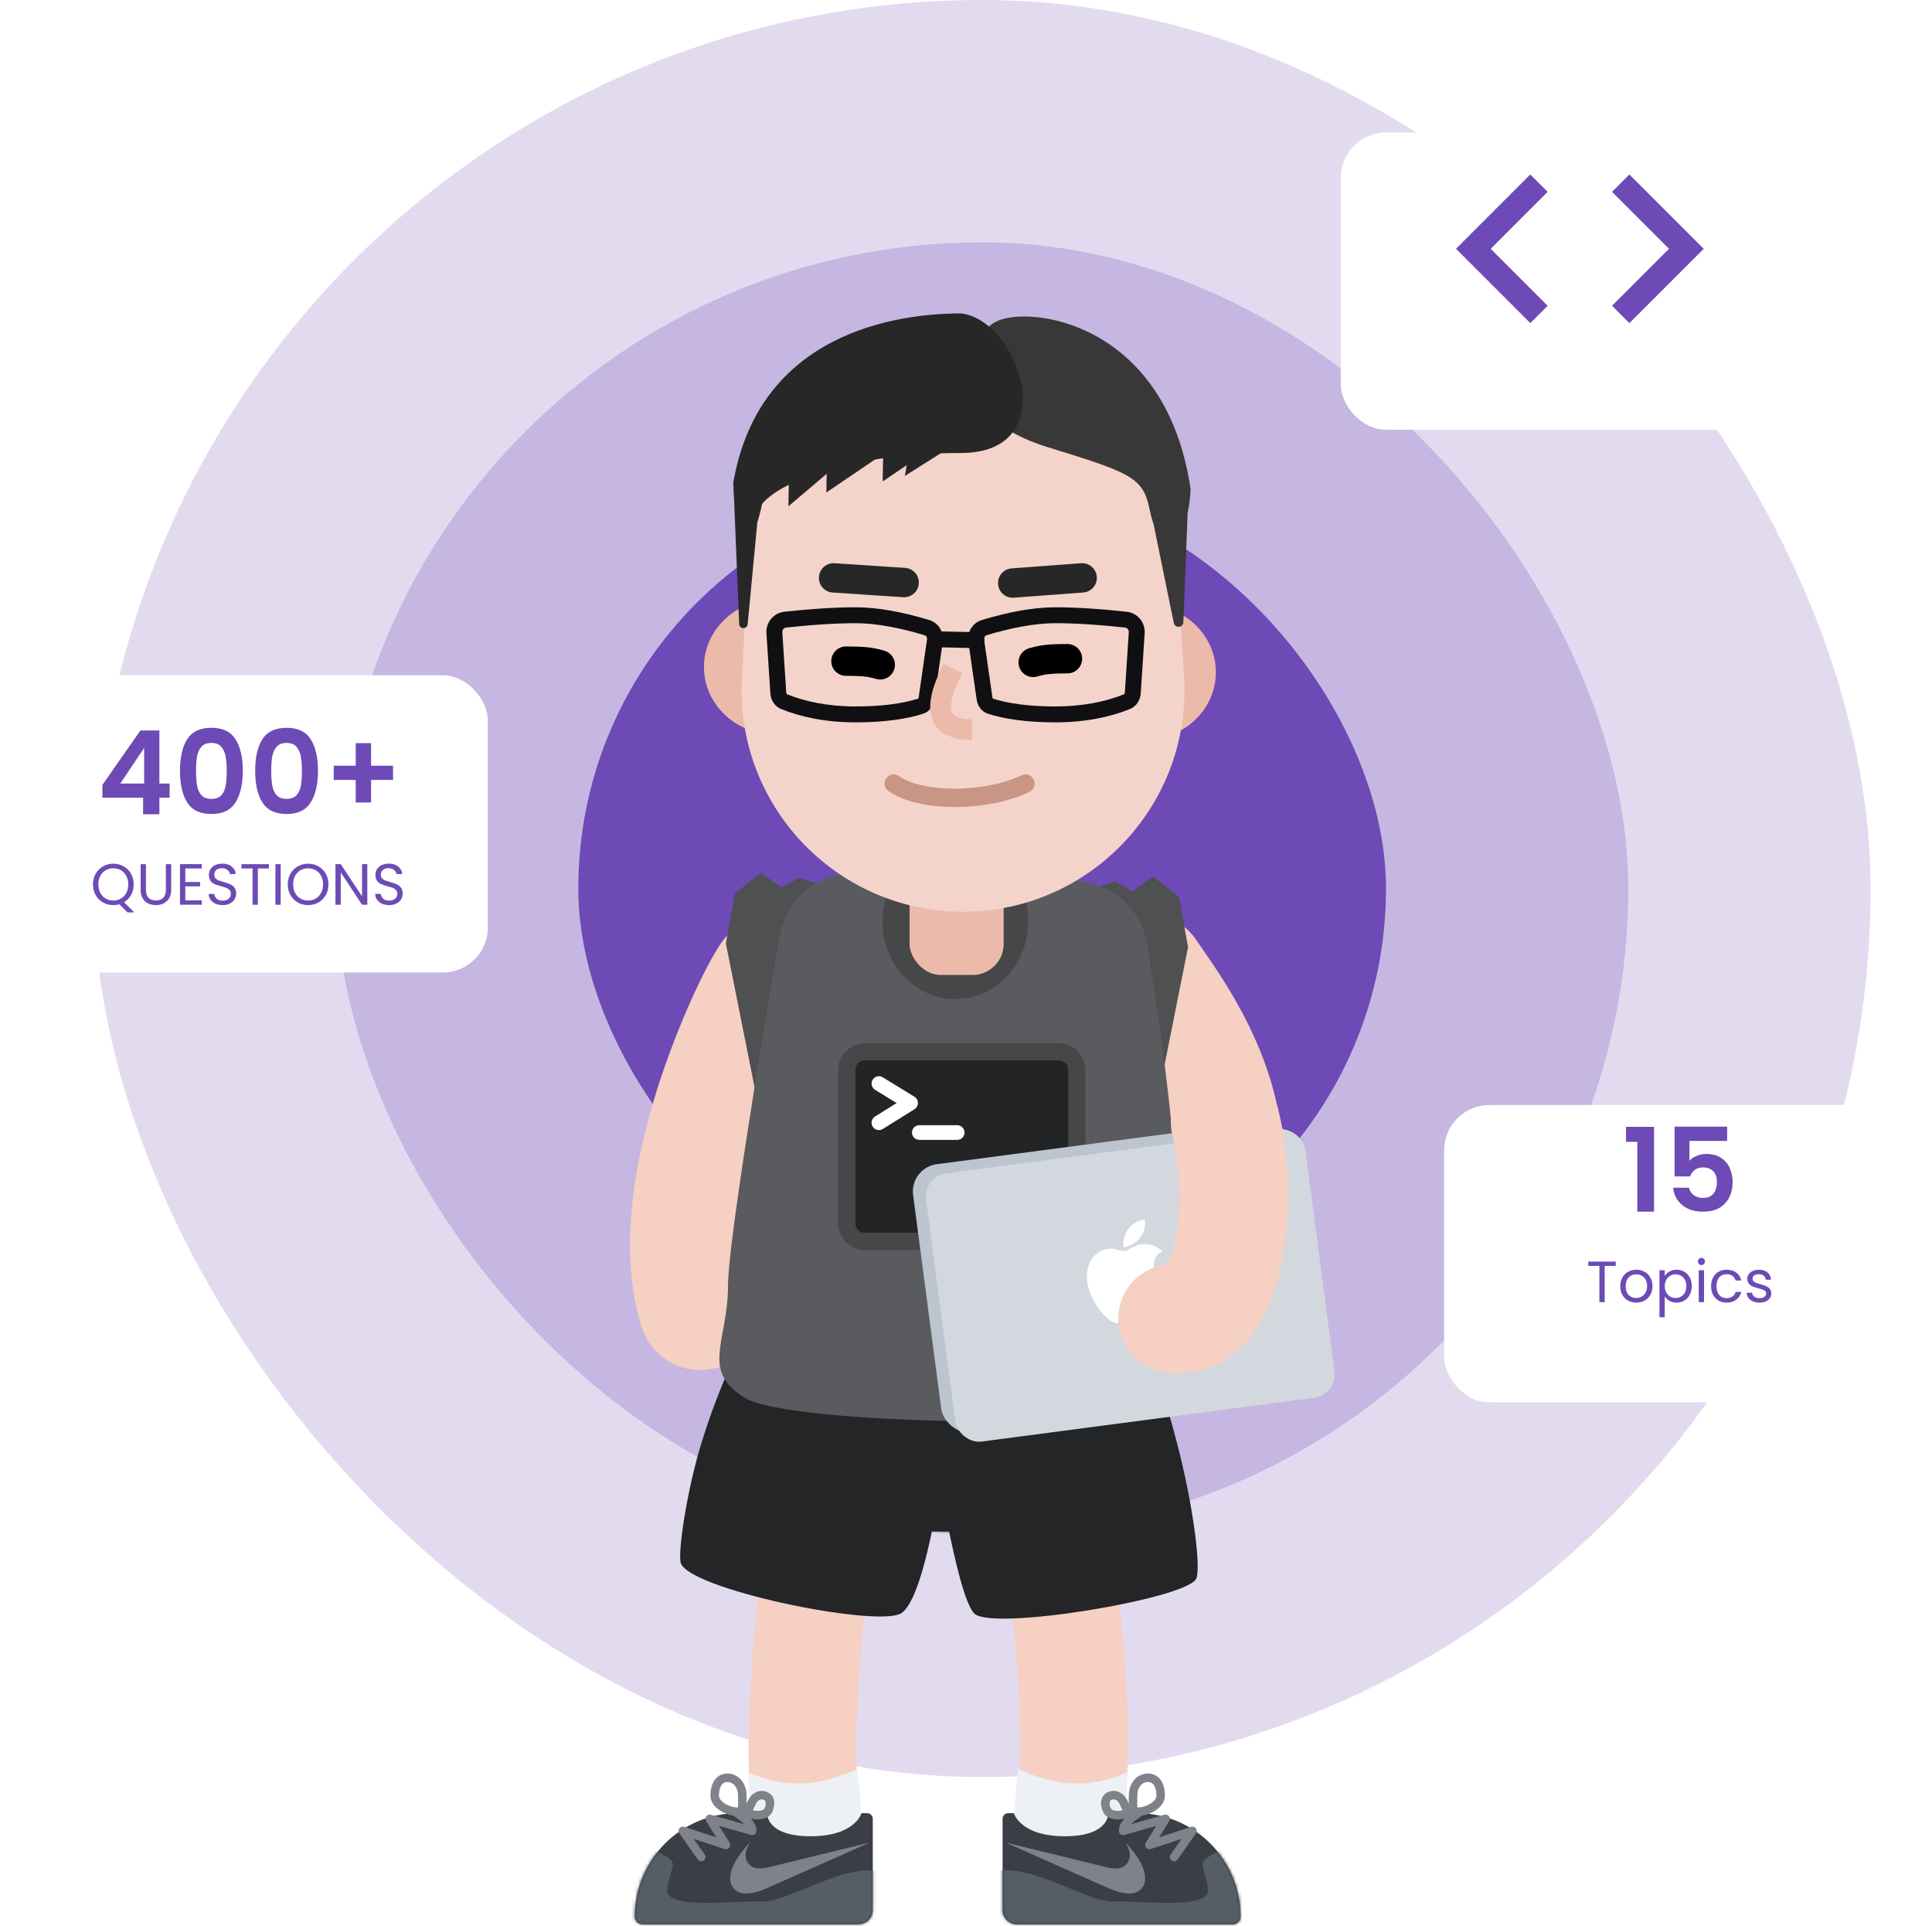 <svg width="598" height="596" viewBox="0 0 598 596" fill="none" xmlns="http://www.w3.org/2000/svg">
<rect x="29" width="550" height="550" rx="275" fill="#E2DBF0"/>
<rect x="104" y="75" width="400" height="400" rx="200" fill="#C5B7E1"/>
<rect x="179" y="150" width="250" height="250" rx="125" fill="#6D4AB5"/>
<path d="M241.338 446.325C238.687 458.761 235.639 480.925 233.744 502.128C231.443 527.887 230.977 549.48 233.005 563.261C234.346 572.371 242.819 578.67 251.929 577.329C261.039 575.988 267.338 567.515 265.997 558.405C264.456 547.935 264.878 528.395 266.96 505.095C268.744 485.127 271.617 464.233 273.952 453.277C275.872 444.271 270.127 435.413 261.121 433.493C252.115 431.574 243.257 437.319 241.338 446.325Z" fill="#F5D0C3"/>
<path d="M308.77 469.474C311.075 480.615 313.353 497.182 314.636 513.099C316.126 531.57 316.194 547.703 314.655 558.475C313.353 567.591 319.687 576.037 328.803 577.339C337.919 578.641 346.365 572.307 347.668 563.191C349.625 549.49 349.547 531.143 347.876 510.419C346.486 493.189 344.023 475.27 341.426 462.717C339.56 453.7 330.738 447.902 321.72 449.768C312.702 451.633 306.905 460.456 308.77 469.474Z" fill="#F5D0C3"/>
<path d="M292.888 447.148L230.172 413.801C230.172 413.801 222.463 428.906 216.944 447.148C212.499 461.838 209.895 479.893 210.656 483.527C212.361 491.675 270.34 503.611 278.677 499.443C287.014 495.275 292.888 447.148 292.888 447.148Z" fill="#232526"/>
<path d="M292.509 474.054C328.925 474.054 358.446 457.087 358.446 436.159C358.446 415.23 328.925 398.264 292.509 398.264C256.093 398.264 226.572 415.23 226.572 436.159C226.572 457.087 256.093 474.054 292.509 474.054Z" fill="#232526"/>
<path d="M288.754 445.443L353.176 410.39C353.176 410.39 360.428 430.616 365.302 450.559C369.623 468.243 371.741 485.706 370.228 488.643C367.009 494.896 307.321 504.748 301.639 499.443C295.957 494.138 288.754 445.443 288.754 445.443Z" fill="#232526"/>
<path d="M345.926 572.391C347.745 571.026 348.768 553.064 348.768 548.517C332.852 555.717 320.915 549.843 315.231 547.57C314.284 553.254 313.905 561.212 313.905 567.275C315.8 572.77 343.652 574.096 345.926 572.391Z" fill="#EDF0F4"/>
<path d="M384.01 593.206C384.01 575.509 369.665 561.166 351.969 561.166H347.165H343.049C343.049 561.166 343.476 568.309 329.608 568.309C315.742 568.309 313.821 561.166 313.821 561.166H312.071C311.104 561.166 310.319 561.951 310.319 562.917V591.198C310.319 593.619 312.28 595.578 314.699 595.578H381.637C382.948 595.578 384.01 594.517 384.01 593.206Z" fill="#3B3F45"/>
<mask id="mask0_45_6" style="mask-type:alpha" maskUnits="userSpaceOnUse" x="310" y="561" width="75" height="35">
<path fill-rule="evenodd" clip-rule="evenodd" d="M384.01 593.206C384.01 575.509 369.665 561.166 351.969 561.166H347.165H337.953H328.742H319.53H310.319V591.198C310.319 593.619 312.28 595.578 314.699 595.578H381.637C382.948 595.578 384.01 594.517 384.01 593.206Z" fill="white"/>
</mask>
<g mask="url(#mask0_45_6)">
<path d="M375.463 573.865C380.988 570.742 378.822 576.93 383.786 579.557L394.299 599.709H310.634C308.59 596.787 301.204 581.645 307.084 579.557C317.884 575.725 336.916 588.977 344.801 588.538C352.686 588.102 375.256 591.383 373.931 584.377C372.397 576.275 370.426 576.711 375.463 573.865Z" fill="#555D65"/>
<path d="M342.118 577.802C344.733 578.514 346.841 578.42 348.035 577.51C351.112 575.142 349.142 571.53 348.306 570.117C349.81 571.849 351.305 573.588 352.471 575.483C354.31 578.442 355.09 581.694 353.85 583.774C351.625 587.533 346.279 585.798 342.872 584.286L311.252 570.257L342.118 577.802Z" fill="#7F8389"/>
</g>
<path d="M354.636 570.321C353.988 571.363 354.995 572.646 356.161 572.264L365.762 569.118L362.342 573.984C361.925 574.578 362.068 575.398 362.661 575.815C363.255 576.233 364.075 576.09 364.492 575.496L370.187 567.394C370.914 566.36 369.904 564.996 368.702 565.389L358.775 568.642L361.905 563.607C362.539 562.587 361.586 561.321 360.431 561.649L350.056 564.59C350.448 564.187 350.946 563.762 351.551 563.308C351.965 562.997 353.425 561.975 353.693 561.774C354.273 561.338 354.391 560.515 353.955 559.934C353.52 559.354 352.696 559.236 352.115 559.672C351.894 559.838 350.434 560.86 349.974 561.205C347.621 562.971 346.334 564.58 346.334 566.638C346.334 567.51 347.167 568.14 348.006 567.902L357.88 565.104L354.636 570.321Z" fill="#7F8389"/>
<path fill-rule="evenodd" clip-rule="evenodd" d="M357.68 560.308C356.064 561.385 353.989 562.033 352.247 562.033C351.42 562.033 350.809 561.885 350.372 561.581C349.965 561.304 349.704 560.887 349.554 560.309C349.422 559.807 349.371 559.195 349.369 558.309C349.368 557.992 349.371 557.77 349.384 557.075L349.384 557.068L349.386 556.963C349.396 556.398 349.4 556.062 349.4 555.687C349.4 551.794 351.946 548.897 355.314 548.897C356.952 548.897 358.287 549.581 359.211 550.838C360.097 552.043 360.57 553.739 360.57 555.687C360.57 557.481 359.5 559.099 357.68 560.308ZM352.011 557.132C351.999 557.797 351.996 558.01 351.997 558.301C351.998 558.791 352.017 559.149 352.051 559.4C352.109 559.403 352.175 559.405 352.247 559.405C353.462 559.405 355.032 558.915 356.224 558.12C357.373 557.357 357.942 556.496 357.942 555.687C357.942 554.264 357.62 553.111 357.094 552.395C356.662 551.807 356.11 551.525 355.314 551.525C353.479 551.525 352.028 553.175 352.028 555.687C352.028 556.082 352.024 556.43 352.013 557.011L352.011 557.125L352.011 557.132Z" fill="#7F8389"/>
<path fill-rule="evenodd" clip-rule="evenodd" d="M350.044 561.754L350.272 561.457L350.301 561.163C350.304 561.147 350.306 561.131 350.309 561.109L350.309 561.109C350.333 560.959 350.329 560.757 350.293 560.54C350.233 560.167 350.084 559.739 349.823 559.147C349.729 558.933 349.666 558.799 349.446 558.328L349.428 558.29C349.262 557.937 349.142 557.677 349.018 557.4C347.855 554.785 345.26 553.617 342.978 554.634C341.866 555.13 341.164 555.994 340.912 557.115C340.671 558.19 340.855 559.468 341.437 560.772C341.97 561.975 343.176 562.738 344.779 563.001C346.198 563.231 347.799 563.036 348.979 562.511C349.512 562.277 349.831 562.032 350.044 561.754ZM343.477 557.691C343.547 557.376 343.698 557.191 344.048 557.034C344.939 556.638 346.019 557.123 346.617 558.468C346.75 558.767 346.877 559.042 347.063 559.437L347.081 559.473C347.277 559.893 347.335 560.02 347.419 560.208L347.448 560.275C346.776 560.466 345.937 560.526 345.202 560.407C344.404 560.276 343.97 560.002 343.838 559.705C343.472 558.883 343.369 558.17 343.477 557.691Z" fill="#7F8389"/>
<path d="M234.543 572.391C232.724 571.026 231.701 553.064 231.701 548.517C247.617 555.717 259.554 549.843 265.238 547.57C266.185 553.254 266.564 561.212 266.564 567.275C264.67 572.77 236.817 574.096 234.543 572.391Z" fill="#EDF0F4"/>
<path d="M196.459 593.206C196.459 575.509 210.804 561.166 228.5 561.166H233.304H237.42C237.42 561.166 236.993 568.309 250.861 568.309C264.728 568.309 266.648 561.166 266.648 561.166H268.398C269.365 561.166 270.15 561.951 270.15 562.917V591.198C270.15 593.619 268.189 595.578 265.77 595.578H198.832C197.521 595.578 196.459 594.517 196.459 593.206Z" fill="#3B3F45"/>
<mask id="mask1_45_6" style="mask-type:alpha" maskUnits="userSpaceOnUse" x="196" y="561" width="75" height="35">
<path fill-rule="evenodd" clip-rule="evenodd" d="M196.459 593.206C196.459 575.509 210.804 561.166 228.5 561.166H233.304H242.516H251.727H260.939H270.15V591.198C270.15 593.619 268.189 595.578 265.77 595.578H198.832C197.521 595.578 196.459 594.517 196.459 593.206Z" fill="white"/>
</mask>
<g mask="url(#mask1_45_6)">
<path d="M205.006 573.865C199.481 570.742 201.647 576.93 196.683 579.557L186.17 599.709H269.835C271.879 596.787 279.265 581.645 273.385 579.557C262.585 575.725 243.553 588.977 235.668 588.538C227.783 588.102 205.213 591.383 206.539 584.377C208.072 576.275 210.043 576.711 205.006 573.865Z" fill="#555D65"/>
<path d="M238.351 577.802C235.736 578.514 233.628 578.42 232.434 577.51C229.357 575.142 231.327 571.53 232.163 570.117C230.659 571.849 229.164 573.588 227.998 575.483C226.159 578.442 225.379 581.694 226.619 583.774C228.844 587.533 234.19 585.798 237.597 584.286L269.217 570.257L238.351 577.802Z" fill="#7F8389"/>
</g>
<path d="M225.833 570.321C226.481 571.363 225.474 572.646 224.308 572.264L214.707 569.118L218.127 573.984C218.545 574.578 218.401 575.398 217.808 575.815C217.214 576.233 216.394 576.09 215.977 575.496L210.282 567.394C209.556 566.36 210.565 564.996 211.767 565.389L221.694 568.642L218.564 563.607C217.93 562.587 218.883 561.321 220.038 561.649L230.413 564.59C230.021 564.187 229.523 563.762 228.918 563.308C228.504 562.997 227.044 561.975 226.776 561.774C226.196 561.338 226.078 560.515 226.514 559.934C226.949 559.354 227.773 559.236 228.354 559.672C228.575 559.838 230.035 560.86 230.495 561.205C232.848 562.971 234.135 564.58 234.135 566.638C234.135 567.51 233.302 568.14 232.463 567.902L222.589 565.104L225.833 570.321Z" fill="#7F8389"/>
<path fill-rule="evenodd" clip-rule="evenodd" d="M222.789 560.308C224.405 561.385 226.48 562.033 228.222 562.033C229.049 562.033 229.66 561.885 230.097 561.581C230.504 561.304 230.765 560.887 230.915 560.309C231.047 559.807 231.098 559.195 231.1 558.309C231.101 557.992 231.098 557.77 231.086 557.075L231.085 557.068L231.083 556.963C231.073 556.398 231.069 556.062 231.069 555.687C231.069 551.794 228.523 548.897 225.156 548.897C223.517 548.897 222.182 549.581 221.258 550.838C220.372 552.043 219.899 553.739 219.899 555.687C219.899 557.481 220.969 559.099 222.789 560.308ZM228.458 557.132C228.47 557.797 228.473 558.01 228.472 558.301C228.471 558.791 228.452 559.149 228.418 559.4C228.36 559.403 228.294 559.405 228.222 559.405C227.007 559.405 225.438 558.915 224.245 558.12C223.096 557.357 222.527 556.496 222.527 555.687C222.527 554.264 222.849 553.111 223.375 552.395C223.807 551.807 224.359 551.525 225.156 551.525C226.99 551.525 228.441 553.175 228.441 555.687C228.441 556.082 228.445 556.43 228.456 557.011L228.458 557.125L228.458 557.132Z" fill="#7F8389"/>
<path fill-rule="evenodd" clip-rule="evenodd" d="M230.425 561.754L230.197 561.457L230.168 561.163C230.165 561.147 230.163 561.131 230.16 561.109L230.16 561.109C230.136 560.959 230.14 560.757 230.176 560.54C230.236 560.167 230.385 559.739 230.646 559.147C230.74 558.933 230.803 558.799 231.023 558.328L231.041 558.29C231.207 557.937 231.327 557.677 231.451 557.4C232.614 554.785 235.209 553.617 237.491 554.634C238.603 555.13 239.305 555.994 239.557 557.115C239.798 558.19 239.614 559.468 239.032 560.772C238.499 561.975 237.293 562.738 235.69 563.001C234.271 563.231 232.67 563.036 231.49 562.511C230.957 562.277 230.638 562.032 230.425 561.754ZM236.992 557.691C236.922 557.376 236.771 557.191 236.421 557.034C235.53 556.638 234.45 557.123 233.852 558.468C233.719 558.767 233.592 559.042 233.406 559.437L233.388 559.473C233.192 559.893 233.134 560.02 233.05 560.208L233.021 560.275C233.693 560.466 234.532 560.526 235.267 560.407C236.065 560.276 236.499 560.002 236.631 559.705C236.997 558.883 237.1 558.17 236.992 557.691Z" fill="#7F8389"/>
<path d="M222.84 292.4C217.18 301.056 208.552 320.354 202.917 338.701C199.222 350.73 196.681 362.473 195.594 373.615C194.265 387.228 195.116 399.713 198.669 410.846C201.85 420.815 212.511 426.317 222.48 423.135C232.449 419.954 237.951 409.293 234.77 399.324C231.141 387.956 232.871 370.245 239.142 349.827C241.695 341.515 244.865 333.196 248.245 325.636C250.834 319.845 253.366 314.959 254.556 313.138C260.283 304.379 257.825 292.637 249.067 286.91C240.309 281.184 228.566 283.642 222.84 292.4Z" fill="#F5D0C3"/>
<path d="M338.797 312.001C339.6 313.229 343.063 318.228 343.689 319.153C345.84 322.331 347.655 325.193 349.363 328.171C358.61 344.295 361.924 359.151 357.447 373.177C354.266 383.146 359.768 393.806 369.737 396.988C379.706 400.17 390.367 394.667 393.548 384.698C398.091 370.465 398.383 355.968 395.166 341.546C392.667 330.342 388.221 319.755 382.236 309.319C380.007 305.432 377.708 301.807 375.068 297.908C374.192 296.614 370.988 291.987 370.514 291.263C364.788 282.505 353.045 280.047 344.287 285.774C335.528 291.5 333.071 303.243 338.797 312.001Z" fill="#F5D0C3"/>
<path d="M257.077 274.727V286.853L251.961 306.937L250.445 329.674L235.477 346.158L224.677 291.969L227.519 276.432L235.477 270.179L241.919 274.727L247.224 271.695L257.077 274.727Z" fill="#4E5051"/>
<path d="M335.33 275.864V287.99L340.446 308.074L341.961 330.811L356.93 347.295L367.73 293.106L364.888 277.569L356.93 271.316L350.488 275.864L345.182 272.832L335.33 275.864Z" fill="#4E5051"/>
<path d="M241.285 289.841C243.22 278.492 253.011 270.228 264.523 270.126L300.267 269.806L333.828 272.655C344.524 273.564 353.289 281.483 355.023 292.076C358.83 315.32 364.795 356.313 364.795 384.932C364.795 426.959 373.089 430.978 360.248 436.485C347.407 441.991 244.674 441.216 230.648 432.679C216.621 424.142 225.343 415.248 225.343 397.816C225.343 385.02 235.75 322.295 241.285 289.841Z" fill="#595B5E"/>
<rect x="264.726" y="328.165" width="66.316" height="53.432" fill="#232426"/>
<path fill-rule="evenodd" clip-rule="evenodd" d="M327.632 322.859H267.758C263.154 322.859 259.421 326.592 259.421 331.196V378.565C259.421 383.169 263.154 386.901 267.758 386.901H327.632C332.236 386.901 335.969 383.169 335.969 378.565V331.196C335.969 326.592 332.236 322.859 327.632 322.859ZM264.726 331.196C264.726 329.522 266.084 328.165 267.758 328.165H327.632C329.306 328.165 330.663 329.522 330.663 331.196V378.565C330.663 380.239 329.306 381.596 327.632 381.596H267.758C266.084 381.596 264.726 380.239 264.726 378.565V331.196Z" fill="#454748"/>
<path d="M270.842 345.556C269.776 346.22 269.451 347.623 270.116 348.688C270.781 349.754 272.183 350.078 273.249 349.414L283.052 343.298C284.485 342.403 284.477 340.313 283.037 339.43L273.233 333.42C272.163 332.764 270.763 333.099 270.107 334.17C269.45 335.241 269.786 336.64 270.857 337.297L277.526 341.385L270.842 345.556Z" fill="white"/>
<path d="M284.55 352.79H296.271C297.527 352.79 298.545 351.772 298.545 350.516C298.545 349.261 297.527 348.243 296.271 348.243H284.55C283.295 348.243 282.277 349.261 282.277 350.516C282.277 351.772 283.295 352.79 284.55 352.79Z" fill="white"/>
<path d="M295.73 309.211C308.182 309.211 318.277 298.438 318.277 285.148C318.277 271.858 308.182 261.085 295.73 261.085C283.277 261.085 273.182 271.858 273.182 285.148C273.182 298.438 283.277 309.211 295.73 309.211Z" fill="#454748"/>
<rect x="281.534" y="258.059" width="29.125" height="43.687" rx="9.607" fill="#EBBAAA"/>
<rect x="281.519" y="361.423" width="118.394" height="83.748" rx="8.5" transform="rotate(-7.5 281.519 361.423)" fill="#BCC4CF"/>
<rect x="285.687" y="364.075" width="118.394" height="83.748" rx="7.25" transform="rotate(-7.5 285.687 364.075)" fill="#D3D8DF"/>
<path d="M357.245 393.724C356.46 388.057 359.628 387.49 359.759 387.38C357.621 384.995 354.778 384.95 353.78 385.042C351.375 385.113 349.329 387.022 348.123 387.18C346.921 387.339 344.881 386.21 342.918 386.504C340.337 386.883 338.142 388.658 337.112 391.151C335.038 396.171 337.948 402.817 341.066 406.254C342.589 407.938 344.391 409.816 346.387 409.479C348.306 409.148 348.882 407.877 351.217 407.57C353.552 407.263 354.37 408.428 356.409 408.117C358.48 407.805 359.554 405.783 360.578 403.756C361.766 401.413 362.111 399.359 362.132 399.25C362.084 399.234 357.781 397.501 357.241 393.724L357.245 393.724Z" fill="white"/>
<path d="M347.766 386.033C347.212 381.825 350.174 377.961 354.385 377.407C354.94 381.618 351.974 385.479 347.766 386.033Z" fill="white"/>
<path d="M346.265 405.981C345.085 415.219 351.619 423.665 360.857 424.844C371.454 426.197 380.797 421.687 387.225 413.407C391.748 407.581 394.755 400.09 396.593 391.367C399.705 376.601 399.319 358.313 395.661 343.454C393.435 334.411 384.3 328.884 375.256 331.11C366.213 333.336 360.687 342.472 362.913 351.515C365.37 361.498 365.648 374.656 363.592 384.413C362.96 387.408 362.167 389.777 361.416 391.323C353.725 392.038 347.284 398 346.265 405.981Z" fill="#F5D0C3"/>
<path d="M239.896 227.316C252.049 227.316 261.902 217.971 261.902 206.444C261.902 194.916 252.049 185.571 239.896 185.571C227.743 185.571 217.891 194.916 217.891 206.444C217.891 217.971 227.743 227.316 239.896 227.316Z" fill="#EBBAAA"/>
<path d="M354.339 228.934C366.492 228.934 376.344 219.589 376.344 208.062C376.344 196.534 366.492 187.189 354.339 187.189C342.185 187.189 332.333 196.534 332.333 208.062C332.333 219.589 342.185 228.934 354.339 228.934Z" fill="#EBBAAA"/>
<path d="M232.066 163.884C233.067 146.423 245.874 131.908 263.075 128.741L287.267 124.286C296.108 122.658 305.182 122.767 313.981 124.606L359.582 134.137L365.266 191.169L366.465 209.057C369.116 248.623 337.737 282.176 298.082 282.176C258.817 282.176 227.579 249.253 229.64 210.042L232.066 163.884Z" fill="#F4D4CA"/>
<path d="M274.986 244.836C284.308 251.436 305.769 251.303 318.64 245.074C320.053 244.391 320.645 242.691 319.961 241.278C319.277 239.865 317.578 239.274 316.165 239.958C305.013 245.353 285.723 245.473 278.27 240.196C276.989 239.29 275.215 239.593 274.308 240.874C273.401 242.155 273.705 243.929 274.986 244.836Z" fill="#C99584"/>
<path d="M257.725 183.39L279.554 184.83C282.06 184.996 284.226 183.098 284.391 180.592C284.557 178.086 282.659 175.921 280.153 175.755L258.323 174.315C255.817 174.15 253.652 176.047 253.486 178.553C253.321 181.059 255.219 183.225 257.725 183.39Z" fill="#272727"/>
<path d="M313.797 184.982L335.287 183.388C337.792 183.202 339.671 181.021 339.485 178.516C339.3 176.012 337.119 174.132 334.614 174.318L313.124 175.913C310.62 176.098 308.74 178.279 308.926 180.784C309.112 183.289 311.293 185.168 313.797 184.982Z" fill="#272727"/>
<path d="M323.997 138.305C349.765 146.263 353.804 147.59 355.828 157.632C359.116 173.942 367.617 169.373 368.523 151.379C360.796 98.889 317.555 94.347 308.081 99.653C296.712 106.019 293.257 128.813 323.997 138.305Z" fill="#393838"/>
<path d="M367.562 159.905C367.562 155.701 362.412 153.669 359.542 156.742L358.443 157.918C357.278 159.165 356.789 160.899 357.131 162.57L363.317 192.817C363.459 193.512 364.07 194.011 364.779 194.011C365.581 194.011 366.239 193.378 366.27 192.577L367.562 159.905Z" fill="#393838"/>
<path d="M297.435 140.2C265.263 140.2 242.333 148.347 235.891 155.926C232.603 172.236 227.708 166.348 226.95 149.49C234.908 103.063 277.375 97 297.435 97C315.281 98.895 329.606 140.2 297.435 140.2Z" fill="#272727"/>
<path d="M273.679 118.813C277.747 124.758 283.736 128.199 280.071 147.31L301.597 133.67C294.084 126.887 269.611 112.868 273.679 118.813Z" fill="#272727"/>
<path d="M256.898 123.905C255.862 137.225 255.786 152.417 255.786 152.417L276.638 138.265C276.638 138.265 265.797 135.56 256.898 123.905Z" fill="#272727"/>
<path d="M245.151 128.179C244.115 141.498 244.039 156.691 244.039 156.691L258.439 144.473C258.439 144.473 254.05 139.833 245.151 128.179Z" fill="#272727"/>
<path d="M274.33 120.495C273.294 133.814 273.218 149.006 273.218 149.006L294.07 134.855C294.07 134.855 283.229 132.149 274.33 120.495Z" fill="#272727"/>
<path d="M227.124 152.406C227.029 150.089 228.882 148.158 231.202 148.158C233.608 148.158 235.491 150.229 235.265 152.624L231.421 193.196C231.357 193.873 230.789 194.39 230.11 194.39C229.403 194.39 228.822 193.832 228.793 193.126L227.124 152.406Z" fill="#272727"/>
<path d="M287.185 200.263L304.617 200.642L304.724 195.717L287.292 195.338L287.185 200.263Z" fill="#101013"/>
<path fill-rule="evenodd" clip-rule="evenodd" d="M242.783 189.329C239.445 189.691 237.008 192.633 237.23 196.024L238.442 214.57C238.587 216.781 239.838 218.648 241.754 219.428C247.847 221.912 255.616 223.569 264.881 223.569C273.757 223.569 280.659 222.519 285.728 220.904C287.608 220.305 288.927 218.616 289.232 216.496L291.806 198.652C292.243 195.622 290.496 192.773 287.645 191.905C279.788 189.514 271.833 187.948 264.881 187.948C258.24 187.948 250.55 188.486 242.783 189.329ZM284.209 216.218C284.211 216.217 284.214 216.216 284.219 216.215L284.225 216.213C284.219 216.214 284.214 216.216 284.209 216.218ZM284.213 216.206C284.206 216.215 284.205 216.218 284.209 216.218C279.629 217.672 273.239 218.642 264.881 218.642C256.283 218.642 249.139 217.119 243.613 214.866C243.584 214.855 243.547 214.824 243.505 214.762C243.429 214.648 243.373 214.478 243.358 214.248L242.145 195.703C242.095 194.93 242.615 194.302 243.314 194.226C250.92 193.401 258.449 192.874 264.881 192.874C271.251 192.874 278.779 194.356 286.211 196.618C286.702 196.768 287.025 197.293 286.93 197.949L284.357 215.793C284.327 215.997 284.272 216.131 284.213 216.206Z" fill="#101013"/>
<path fill-rule="evenodd" clip-rule="evenodd" d="M326.649 187.948C333.29 187.948 340.981 188.486 348.746 189.329C352.085 189.691 354.522 192.633 354.3 196.024L353.088 214.57C352.943 216.781 351.691 218.648 349.776 219.428C343.683 221.912 335.914 223.569 326.649 223.569C317.773 223.569 310.871 222.519 305.801 220.904C303.921 220.305 302.603 218.616 302.297 216.496L299.724 198.652C299.287 195.621 301.034 192.773 303.885 191.905C311.741 189.514 319.697 187.948 326.649 187.948ZM307.321 216.218C307.32 216.218 307.317 216.217 307.313 216.215L307.309 216.214C307.313 216.215 307.317 216.216 307.321 216.218ZM307.317 216.207C307.324 216.215 307.325 216.218 307.321 216.218C311.901 217.673 318.291 218.642 326.649 218.642C335.247 218.642 342.391 217.119 347.917 214.866C347.946 214.855 347.983 214.824 348.025 214.762C348.101 214.648 348.157 214.477 348.172 214.248L349.385 195.703C349.435 194.93 348.915 194.302 348.215 194.226C340.611 193.401 333.08 192.874 326.649 192.874C320.279 192.874 312.751 194.356 305.319 196.618C304.828 196.768 304.505 197.293 304.6 197.949L307.173 215.793C307.203 215.997 307.258 216.131 307.317 216.207Z" fill="#101013"/>
<path d="M292.066 205.505C291.974 205.698 291.468 206.735 291.312 207.059C290.949 207.815 290.637 208.49 290.337 209.18C289.431 211.26 288.757 213.194 288.349 215.08C286.563 223.333 290.544 229.063 300.881 229.063V222.621C297.457 222.621 295.652 221.912 294.917 220.855C294.321 219.996 294.198 218.51 294.645 216.442C294.95 215.03 295.493 213.475 296.243 211.752C296.508 211.144 296.788 210.539 297.119 209.849C297.263 209.55 297.772 208.505 297.878 208.285L292.066 205.505Z" fill="#EBBAAA"/>
<path d="M261.85 209.169C266.35 209.169 268.594 209.346 271.153 210.114C273.559 210.835 276.094 209.47 276.816 207.065C277.537 204.659 276.172 202.124 273.767 201.403C270.101 200.303 267.202 200.074 261.85 200.074C259.338 200.074 257.302 202.11 257.302 204.621C257.302 207.133 259.338 209.169 261.85 209.169Z" fill="black"/>
<path d="M330.403 199.316C325.051 199.316 322.152 199.545 318.486 200.645C316.08 201.366 314.715 203.901 315.437 206.307C316.159 208.712 318.694 210.078 321.099 209.356C323.659 208.588 325.903 208.411 330.403 208.411C332.915 208.411 334.95 206.375 334.95 203.863C334.95 201.352 332.915 199.316 330.403 199.316Z" fill="black"/>
<g filter="url(#filter0_d_45_6)">
<rect x="4" y="199" width="147" height="92" rx="14" fill="white"/>
<path d="M31.692 236.888V232.928L43.464 216.08H49.332V232.496H52.5V236.888H49.332V242H44.292V236.888H31.692ZM44.616 221.48L37.236 232.496H44.616V221.48ZM55.709 228.536C55.709 224.384 56.453 221.132 57.941 218.78C59.453 216.428 61.949 215.252 65.429 215.252C68.909 215.252 71.393 216.428 72.881 218.78C74.393 221.132 75.149 224.384 75.149 228.536C75.149 232.712 74.393 235.988 72.881 238.364C71.393 240.74 68.909 241.928 65.429 241.928C61.949 241.928 59.453 240.74 57.941 238.364C56.453 235.988 55.709 232.712 55.709 228.536ZM70.181 228.536C70.181 226.76 70.061 225.272 69.821 224.072C69.605 222.848 69.149 221.852 68.453 221.084C67.781 220.316 66.773 219.932 65.429 219.932C64.085 219.932 63.065 220.316 62.369 221.084C61.697 221.852 61.241 222.848 61.001 224.072C60.785 225.272 60.677 226.76 60.677 228.536C60.677 230.36 60.785 231.896 61.001 233.144C61.217 234.368 61.673 235.364 62.369 236.132C63.065 236.876 64.085 237.248 65.429 237.248C66.773 237.248 67.793 236.876 68.489 236.132C69.185 235.364 69.641 234.368 69.857 233.144C70.073 231.896 70.181 230.36 70.181 228.536ZM78.982 228.536C78.982 224.384 79.726 221.132 81.214 218.78C82.726 216.428 85.222 215.252 88.702 215.252C92.182 215.252 94.666 216.428 96.154 218.78C97.666 221.132 98.422 224.384 98.422 228.536C98.422 232.712 97.666 235.988 96.154 238.364C94.666 240.74 92.182 241.928 88.702 241.928C85.222 241.928 82.726 240.74 81.214 238.364C79.726 235.988 78.982 232.712 78.982 228.536ZM93.454 228.536C93.454 226.76 93.334 225.272 93.094 224.072C92.878 222.848 92.422 221.852 91.726 221.084C91.054 220.316 90.046 219.932 88.702 219.932C87.358 219.932 86.338 220.316 85.642 221.084C84.97 221.852 84.514 222.848 84.274 224.072C84.058 225.272 83.95 226.76 83.95 228.536C83.95 230.36 84.058 231.896 84.274 233.144C84.49 234.368 84.946 235.364 85.642 236.132C86.338 236.876 87.358 237.248 88.702 237.248C90.046 237.248 91.066 236.876 91.762 236.132C92.458 235.364 92.914 234.368 93.13 233.144C93.346 231.896 93.454 230.36 93.454 228.536ZM121.66 231.38H114.856V238.364H110.104V231.38H103.3V226.988H110.104V220.004H114.856V226.988H121.66V231.38Z" fill="#6D4AB5"/>
<path d="M39.448 272.376L36.946 269.874C36.334 270.042 35.71 270.126 35.074 270.126C33.91 270.126 32.848 269.856 31.888 269.316C30.928 268.764 30.166 268.002 29.602 267.03C29.05 266.046 28.774 264.942 28.774 263.718C28.774 262.494 29.05 261.396 29.602 260.424C30.166 259.44 30.928 258.678 31.888 258.138C32.848 257.586 33.91 257.31 35.074 257.31C36.25 257.31 37.318 257.586 38.278 258.138C39.238 258.678 39.994 259.434 40.546 260.406C41.098 261.378 41.374 262.482 41.374 263.718C41.374 264.918 41.11 265.998 40.582 266.958C40.054 267.918 39.328 268.674 38.404 269.226L41.572 272.376H39.448ZM30.448 263.718C30.448 264.714 30.646 265.59 31.042 266.346C31.45 267.102 32.002 267.684 32.698 268.092C33.406 268.5 34.198 268.704 35.074 268.704C35.95 268.704 36.736 268.5 37.432 268.092C38.14 267.684 38.692 267.102 39.088 266.346C39.496 265.59 39.7 264.714 39.7 263.718C39.7 262.71 39.496 261.834 39.088 261.09C38.692 260.334 38.146 259.752 37.45 259.344C36.754 258.936 35.962 258.732 35.074 258.732C34.186 258.732 33.394 258.936 32.698 259.344C32.002 259.752 31.45 260.334 31.042 261.09C30.646 261.834 30.448 262.71 30.448 263.718ZM45.173 257.454V265.392C45.173 266.508 45.444 267.336 45.983 267.876C46.535 268.416 47.297 268.686 48.27 268.686C49.23 268.686 49.98 268.416 50.52 267.876C51.072 267.336 51.347 266.508 51.347 265.392V257.454H52.986V265.374C52.986 266.418 52.776 267.3 52.355 268.02C51.935 268.728 51.365 269.256 50.645 269.604C49.938 269.952 49.139 270.126 48.252 270.126C47.364 270.126 46.559 269.952 45.84 269.604C45.132 269.256 44.568 268.728 44.148 268.02C43.739 267.3 43.535 266.418 43.535 265.374V257.454H45.173ZM57.356 258.786V262.98H61.928V264.33H57.356V268.65H62.468V270H55.718V257.436H62.468V258.786H57.356ZM68.924 270.126C68.097 270.126 67.353 269.982 66.692 269.694C66.044 269.394 65.534 268.986 65.162 268.47C64.79 267.942 64.599 267.336 64.587 266.652H66.332C66.392 267.24 66.632 267.738 67.052 268.146C67.484 268.542 68.109 268.74 68.924 268.74C69.704 268.74 70.317 268.548 70.76 268.164C71.216 267.768 71.445 267.264 71.445 266.652C71.445 266.172 71.312 265.782 71.049 265.482C70.784 265.182 70.454 264.954 70.058 264.798C69.662 264.642 69.129 264.474 68.457 264.294C67.629 264.078 66.963 263.862 66.459 263.646C65.966 263.43 65.54 263.094 65.18 262.638C64.832 262.17 64.659 261.546 64.659 260.766C64.659 260.082 64.832 259.476 65.18 258.948C65.528 258.42 66.014 258.012 66.638 257.724C67.275 257.436 68.001 257.292 68.817 257.292C69.993 257.292 70.953 257.586 71.697 258.174C72.453 258.762 72.879 259.542 72.975 260.514H71.174C71.115 260.034 70.862 259.614 70.418 259.254C69.975 258.882 69.386 258.696 68.654 258.696C67.971 258.696 67.412 258.876 66.981 259.236C66.549 259.584 66.332 260.076 66.332 260.712C66.332 261.168 66.459 261.54 66.71 261.828C66.975 262.116 67.293 262.338 67.665 262.494C68.049 262.638 68.582 262.806 69.266 262.998C70.094 263.226 70.76 263.454 71.264 263.682C71.769 263.898 72.201 264.24 72.561 264.708C72.921 265.164 73.1 265.788 73.1 266.58C73.1 267.192 72.939 267.768 72.615 268.308C72.29 268.848 71.811 269.286 71.174 269.622C70.538 269.958 69.788 270.126 68.924 270.126ZM83.233 257.454V258.786H79.813V270H78.175V258.786H74.737V257.454H83.233ZM86.887 257.454V270H85.249V257.454H86.887ZM95.367 270.126C94.203 270.126 93.141 269.856 92.181 269.316C91.221 268.764 90.459 268.002 89.895 267.03C89.343 266.046 89.067 264.942 89.067 263.718C89.067 262.494 89.343 261.396 89.895 260.424C90.459 259.44 91.221 258.678 92.181 258.138C93.141 257.586 94.203 257.31 95.367 257.31C96.543 257.31 97.611 257.586 98.571 258.138C99.531 258.678 100.287 259.434 100.839 260.406C101.391 261.378 101.667 262.482 101.667 263.718C101.667 264.954 101.391 266.058 100.839 267.03C100.287 268.002 99.531 268.764 98.571 269.316C97.611 269.856 96.543 270.126 95.367 270.126ZM95.367 268.704C96.243 268.704 97.029 268.5 97.725 268.092C98.433 267.684 98.985 267.102 99.381 266.346C99.789 265.59 99.993 264.714 99.993 263.718C99.993 262.71 99.789 261.834 99.381 261.09C98.985 260.334 98.439 259.752 97.743 259.344C97.047 258.936 96.255 258.732 95.367 258.732C94.479 258.732 93.687 258.936 92.991 259.344C92.295 259.752 91.743 260.334 91.335 261.09C90.939 261.834 90.741 262.71 90.741 263.718C90.741 264.714 90.939 265.59 91.335 266.346C91.743 267.102 92.295 267.684 92.991 268.092C93.699 268.5 94.491 268.704 95.367 268.704ZM113.693 270H112.055L105.467 260.01V270H103.829V257.436H105.467L112.055 267.408V257.436H113.693V270ZM120.464 270.126C119.636 270.126 118.892 269.982 118.232 269.694C117.584 269.394 117.074 268.986 116.702 268.47C116.33 267.942 116.138 267.336 116.126 266.652H117.872C117.932 267.24 118.172 267.738 118.592 268.146C119.024 268.542 119.648 268.74 120.464 268.74C121.244 268.74 121.856 268.548 122.3 268.164C122.756 267.768 122.984 267.264 122.984 266.652C122.984 266.172 122.852 265.782 122.588 265.482C122.324 265.182 121.994 264.954 121.598 264.798C121.202 264.642 120.668 264.474 119.996 264.294C119.168 264.078 118.502 263.862 117.998 263.646C117.506 263.43 117.08 263.094 116.72 262.638C116.372 262.17 116.198 261.546 116.198 260.766C116.198 260.082 116.372 259.476 116.72 258.948C117.068 258.42 117.554 258.012 118.178 257.724C118.814 257.436 119.54 257.292 120.356 257.292C121.532 257.292 122.492 257.586 123.236 258.174C123.992 258.762 124.418 259.542 124.514 260.514H122.714C122.654 260.034 122.402 259.614 121.958 259.254C121.514 258.882 120.926 258.696 120.194 258.696C119.51 258.696 118.952 258.876 118.52 259.236C118.088 259.584 117.872 260.076 117.872 260.712C117.872 261.168 117.998 261.54 118.25 261.828C118.514 262.116 118.832 262.338 119.204 262.494C119.588 262.638 120.122 262.806 120.806 262.998C121.634 263.226 122.3 263.454 122.804 263.682C123.308 263.898 123.74 264.24 124.1 264.708C124.46 265.164 124.64 265.788 124.64 266.58C124.64 267.192 124.478 267.768 124.154 268.308C123.83 268.848 123.35 269.286 122.714 269.622C122.078 269.958 121.328 270.126 120.464 270.126Z" fill="#6D4AB5"/>
</g>
<g filter="url(#filter1_d_45_6)">
<rect x="447" y="332" width="147" height="92" rx="14" fill="white"/>
</g>
<path d="M503.296 353.4V348.756H511.972V375H506.788V353.4H503.296ZM534.591 353.112H522.927V359.268C523.431 358.644 524.151 358.14 525.087 357.756C526.023 357.348 527.019 357.144 528.075 357.144C529.995 357.144 531.567 357.564 532.791 358.404C534.015 359.244 534.903 360.324 535.455 361.644C536.007 362.94 536.283 364.332 536.283 365.82C536.283 368.58 535.491 370.8 533.907 372.48C532.347 374.16 530.115 375 527.211 375C524.475 375 522.291 374.316 520.659 372.948C519.027 371.58 518.103 369.792 517.887 367.584H522.783C522.999 368.544 523.479 369.312 524.223 369.888C524.991 370.464 525.963 370.752 527.139 370.752C528.555 370.752 529.623 370.308 530.343 369.42C531.063 368.532 531.423 367.356 531.423 365.892C531.423 364.404 531.051 363.276 530.307 362.508C529.587 361.716 528.519 361.32 527.103 361.32C526.095 361.32 525.255 361.572 524.583 362.076C523.911 362.58 523.431 363.252 523.143 364.092H518.319V348.684H534.591V353.112Z" fill="#6D4AB5"/>
<path d="M500.108 390.454V391.786H496.688V403H495.05V391.786H491.612V390.454H500.108ZM506.426 403.162C505.502 403.162 504.662 402.952 503.906 402.532C503.162 402.112 502.574 401.518 502.142 400.75C501.722 399.97 501.512 399.07 501.512 398.05C501.512 397.042 501.728 396.154 502.16 395.386C502.604 394.606 503.204 394.012 503.96 393.604C504.716 393.184 505.562 392.974 506.498 392.974C507.434 392.974 508.28 393.184 509.036 393.604C509.792 394.012 510.386 394.6 510.818 395.368C511.262 396.136 511.484 397.03 511.484 398.05C511.484 399.07 511.256 399.97 510.8 400.75C510.356 401.518 509.75 402.112 508.982 402.532C508.214 402.952 507.362 403.162 506.426 403.162ZM506.426 401.722C507.014 401.722 507.566 401.584 508.082 401.308C508.598 401.032 509.012 400.618 509.324 400.066C509.648 399.514 509.81 398.842 509.81 398.05C509.81 397.258 509.654 396.586 509.342 396.034C509.03 395.482 508.622 395.074 508.118 394.81C507.614 394.534 507.068 394.396 506.48 394.396C505.88 394.396 505.328 394.534 504.824 394.81C504.332 395.074 503.936 395.482 503.636 396.034C503.336 396.586 503.186 397.258 503.186 398.05C503.186 398.854 503.33 399.532 503.618 400.084C503.918 400.636 504.314 401.05 504.806 401.326C505.298 401.59 505.838 401.722 506.426 401.722ZM515.276 394.954C515.6 394.39 516.08 393.922 516.716 393.55C517.364 393.166 518.114 392.974 518.966 392.974C519.842 392.974 520.634 393.184 521.342 393.604C522.062 394.024 522.626 394.618 523.034 395.386C523.442 396.142 523.646 397.024 523.646 398.032C523.646 399.028 523.442 399.916 523.034 400.696C522.626 401.476 522.062 402.082 521.342 402.514C520.634 402.946 519.842 403.162 518.966 403.162C518.126 403.162 517.382 402.976 516.734 402.604C516.098 402.22 515.612 401.746 515.276 401.182V407.68H513.638V393.136H515.276V394.954ZM521.972 398.032C521.972 397.288 521.822 396.64 521.522 396.088C521.222 395.536 520.814 395.116 520.298 394.828C519.794 394.54 519.236 394.396 518.624 394.396C518.024 394.396 517.466 394.546 516.95 394.846C516.446 395.134 516.038 395.56 515.726 396.124C515.426 396.676 515.276 397.318 515.276 398.05C515.276 398.794 515.426 399.448 515.726 400.012C516.038 400.564 516.446 400.99 516.95 401.29C517.466 401.578 518.024 401.722 518.624 401.722C519.236 401.722 519.794 401.578 520.298 401.29C520.814 400.99 521.222 400.564 521.522 400.012C521.822 399.448 521.972 398.788 521.972 398.032ZM526.648 391.534C526.336 391.534 526.072 391.426 525.856 391.21C525.64 390.994 525.532 390.73 525.532 390.418C525.532 390.106 525.64 389.842 525.856 389.626C526.072 389.41 526.336 389.302 526.648 389.302C526.948 389.302 527.2 389.41 527.404 389.626C527.62 389.842 527.728 390.106 527.728 390.418C527.728 390.73 527.62 390.994 527.404 391.21C527.2 391.426 526.948 391.534 526.648 391.534ZM527.44 393.136V403H525.802V393.136H527.44ZM529.62 398.05C529.62 397.03 529.824 396.142 530.232 395.386C530.64 394.618 531.204 394.024 531.924 393.604C532.656 393.184 533.49 392.974 534.426 392.974C535.638 392.974 536.634 393.268 537.414 393.856C538.206 394.444 538.728 395.26 538.98 396.304H537.216C537.048 395.704 536.718 395.23 536.226 394.882C535.746 394.534 535.146 394.36 534.426 394.36C533.49 394.36 532.734 394.684 532.158 395.332C531.582 395.968 531.294 396.874 531.294 398.05C531.294 399.238 531.582 400.156 532.158 400.804C532.734 401.452 533.49 401.776 534.426 401.776C535.146 401.776 535.746 401.608 536.226 401.272C536.706 400.936 537.036 400.456 537.216 399.832H538.98C538.716 400.84 538.188 401.65 537.396 402.262C536.604 402.862 535.614 403.162 534.426 403.162C533.49 403.162 532.656 402.952 531.924 402.532C531.204 402.112 530.64 401.518 530.232 400.75C529.824 399.982 529.62 399.082 529.62 398.05ZM544.657 403.162C543.901 403.162 543.223 403.036 542.623 402.784C542.023 402.52 541.549 402.16 541.201 401.704C540.853 401.236 540.661 400.702 540.625 400.102H542.317C542.365 400.594 542.593 400.996 543.001 401.308C543.421 401.62 543.967 401.776 544.639 401.776C545.263 401.776 545.755 401.638 546.115 401.362C546.475 401.086 546.655 400.738 546.655 400.318C546.655 399.886 546.463 399.568 546.079 399.364C545.695 399.148 545.101 398.938 544.297 398.734C543.565 398.542 542.965 398.35 542.497 398.158C542.041 397.954 541.645 397.66 541.309 397.276C540.985 396.88 540.823 396.364 540.823 395.728C540.823 395.224 540.973 394.762 541.273 394.342C541.573 393.922 541.999 393.592 542.551 393.352C543.103 393.1 543.733 392.974 544.441 392.974C545.533 392.974 546.415 393.25 547.087 393.802C547.759 394.354 548.119 395.11 548.167 396.07H546.529C546.493 395.554 546.283 395.14 545.899 394.828C545.527 394.516 545.023 394.36 544.387 394.36C543.799 394.36 543.331 394.486 542.983 394.738C542.635 394.99 542.461 395.32 542.461 395.728C542.461 396.052 542.563 396.322 542.767 396.538C542.983 396.742 543.247 396.91 543.559 397.042C543.883 397.162 544.327 397.3 544.891 397.456C545.599 397.648 546.175 397.84 546.619 398.032C547.063 398.212 547.441 398.488 547.753 398.86C548.077 399.232 548.245 399.718 548.257 400.318C548.257 400.858 548.107 401.344 547.807 401.776C547.507 402.208 547.081 402.55 546.529 402.802C545.989 403.042 545.365 403.162 544.657 403.162Z" fill="#6D4AB5"/>
<g filter="url(#filter2_d_45_6)">
<rect x="415" y="31" width="147" height="92" rx="14" fill="white"/>
</g>
<path d="M479.033 94.633L461.4 77L479.033 59.367L473.667 54L450.667 77L473.667 100L479.033 94.633ZM498.967 94.633L516.6 77L498.967 59.367L504.333 54L527.333 77L504.333 100L498.967 94.633Z" fill="#6D4AB5"/>
<defs>
<filter id="filter0_d_45_6" x="0" y="199" width="155" height="106" filterUnits="userSpaceOnUse" color-interpolation-filters="sRGB">
<feFlood flood-opacity="0" result="BackgroundImageFix"/>
<feColorMatrix in="SourceAlpha" type="matrix" values="0 0 0 0 0 0 0 0 0 0 0 0 0 0 0 0 0 0 127 0" result="hardAlpha"/>
<feOffset dy="10"/>
<feGaussianBlur stdDeviation="2"/>
<feComposite in2="hardAlpha" operator="out"/>
<feColorMatrix type="matrix" values="0 0 0 0 0.671 0 0 0 0 0.667 0 0 0 0 0.667 0 0 0 0.25 0"/>
<feBlend mode="normal" in2="BackgroundImageFix" result="effect1_dropShadow_45_6"/>
<feBlend mode="normal" in="SourceGraphic" in2="effect1_dropShadow_45_6" result="shape"/>
</filter>
<filter id="filter1_d_45_6" x="443" y="332" width="155" height="106" filterUnits="userSpaceOnUse" color-interpolation-filters="sRGB">
<feFlood flood-opacity="0" result="BackgroundImageFix"/>
<feColorMatrix in="SourceAlpha" type="matrix" values="0 0 0 0 0 0 0 0 0 0 0 0 0 0 0 0 0 0 127 0" result="hardAlpha"/>
<feOffset dy="10"/>
<feGaussianBlur stdDeviation="2"/>
<feComposite in2="hardAlpha" operator="out"/>
<feColorMatrix type="matrix" values="0 0 0 0 0.671 0 0 0 0 0.667 0 0 0 0 0.667 0 0 0 0.25 0"/>
<feBlend mode="normal" in2="BackgroundImageFix" result="effect1_dropShadow_45_6"/>
<feBlend mode="normal" in="SourceGraphic" in2="effect1_dropShadow_45_6" result="shape"/>
</filter>
<filter id="filter2_d_45_6" x="411" y="31" width="155" height="106" filterUnits="userSpaceOnUse" color-interpolation-filters="sRGB">
<feFlood flood-opacity="0" result="BackgroundImageFix"/>
<feColorMatrix in="SourceAlpha" type="matrix" values="0 0 0 0 0 0 0 0 0 0 0 0 0 0 0 0 0 0 127 0" result="hardAlpha"/>
<feOffset dy="10"/>
<feGaussianBlur stdDeviation="2"/>
<feComposite in2="hardAlpha" operator="out"/>
<feColorMatrix type="matrix" values="0 0 0 0 0.671 0 0 0 0 0.667 0 0 0 0 0.667 0 0 0 0.25 0"/>
<feBlend mode="normal" in2="BackgroundImageFix" result="effect1_dropShadow_45_6"/>
<feBlend mode="normal" in="SourceGraphic" in2="effect1_dropShadow_45_6" result="shape"/>
</filter>
</defs>
</svg>
